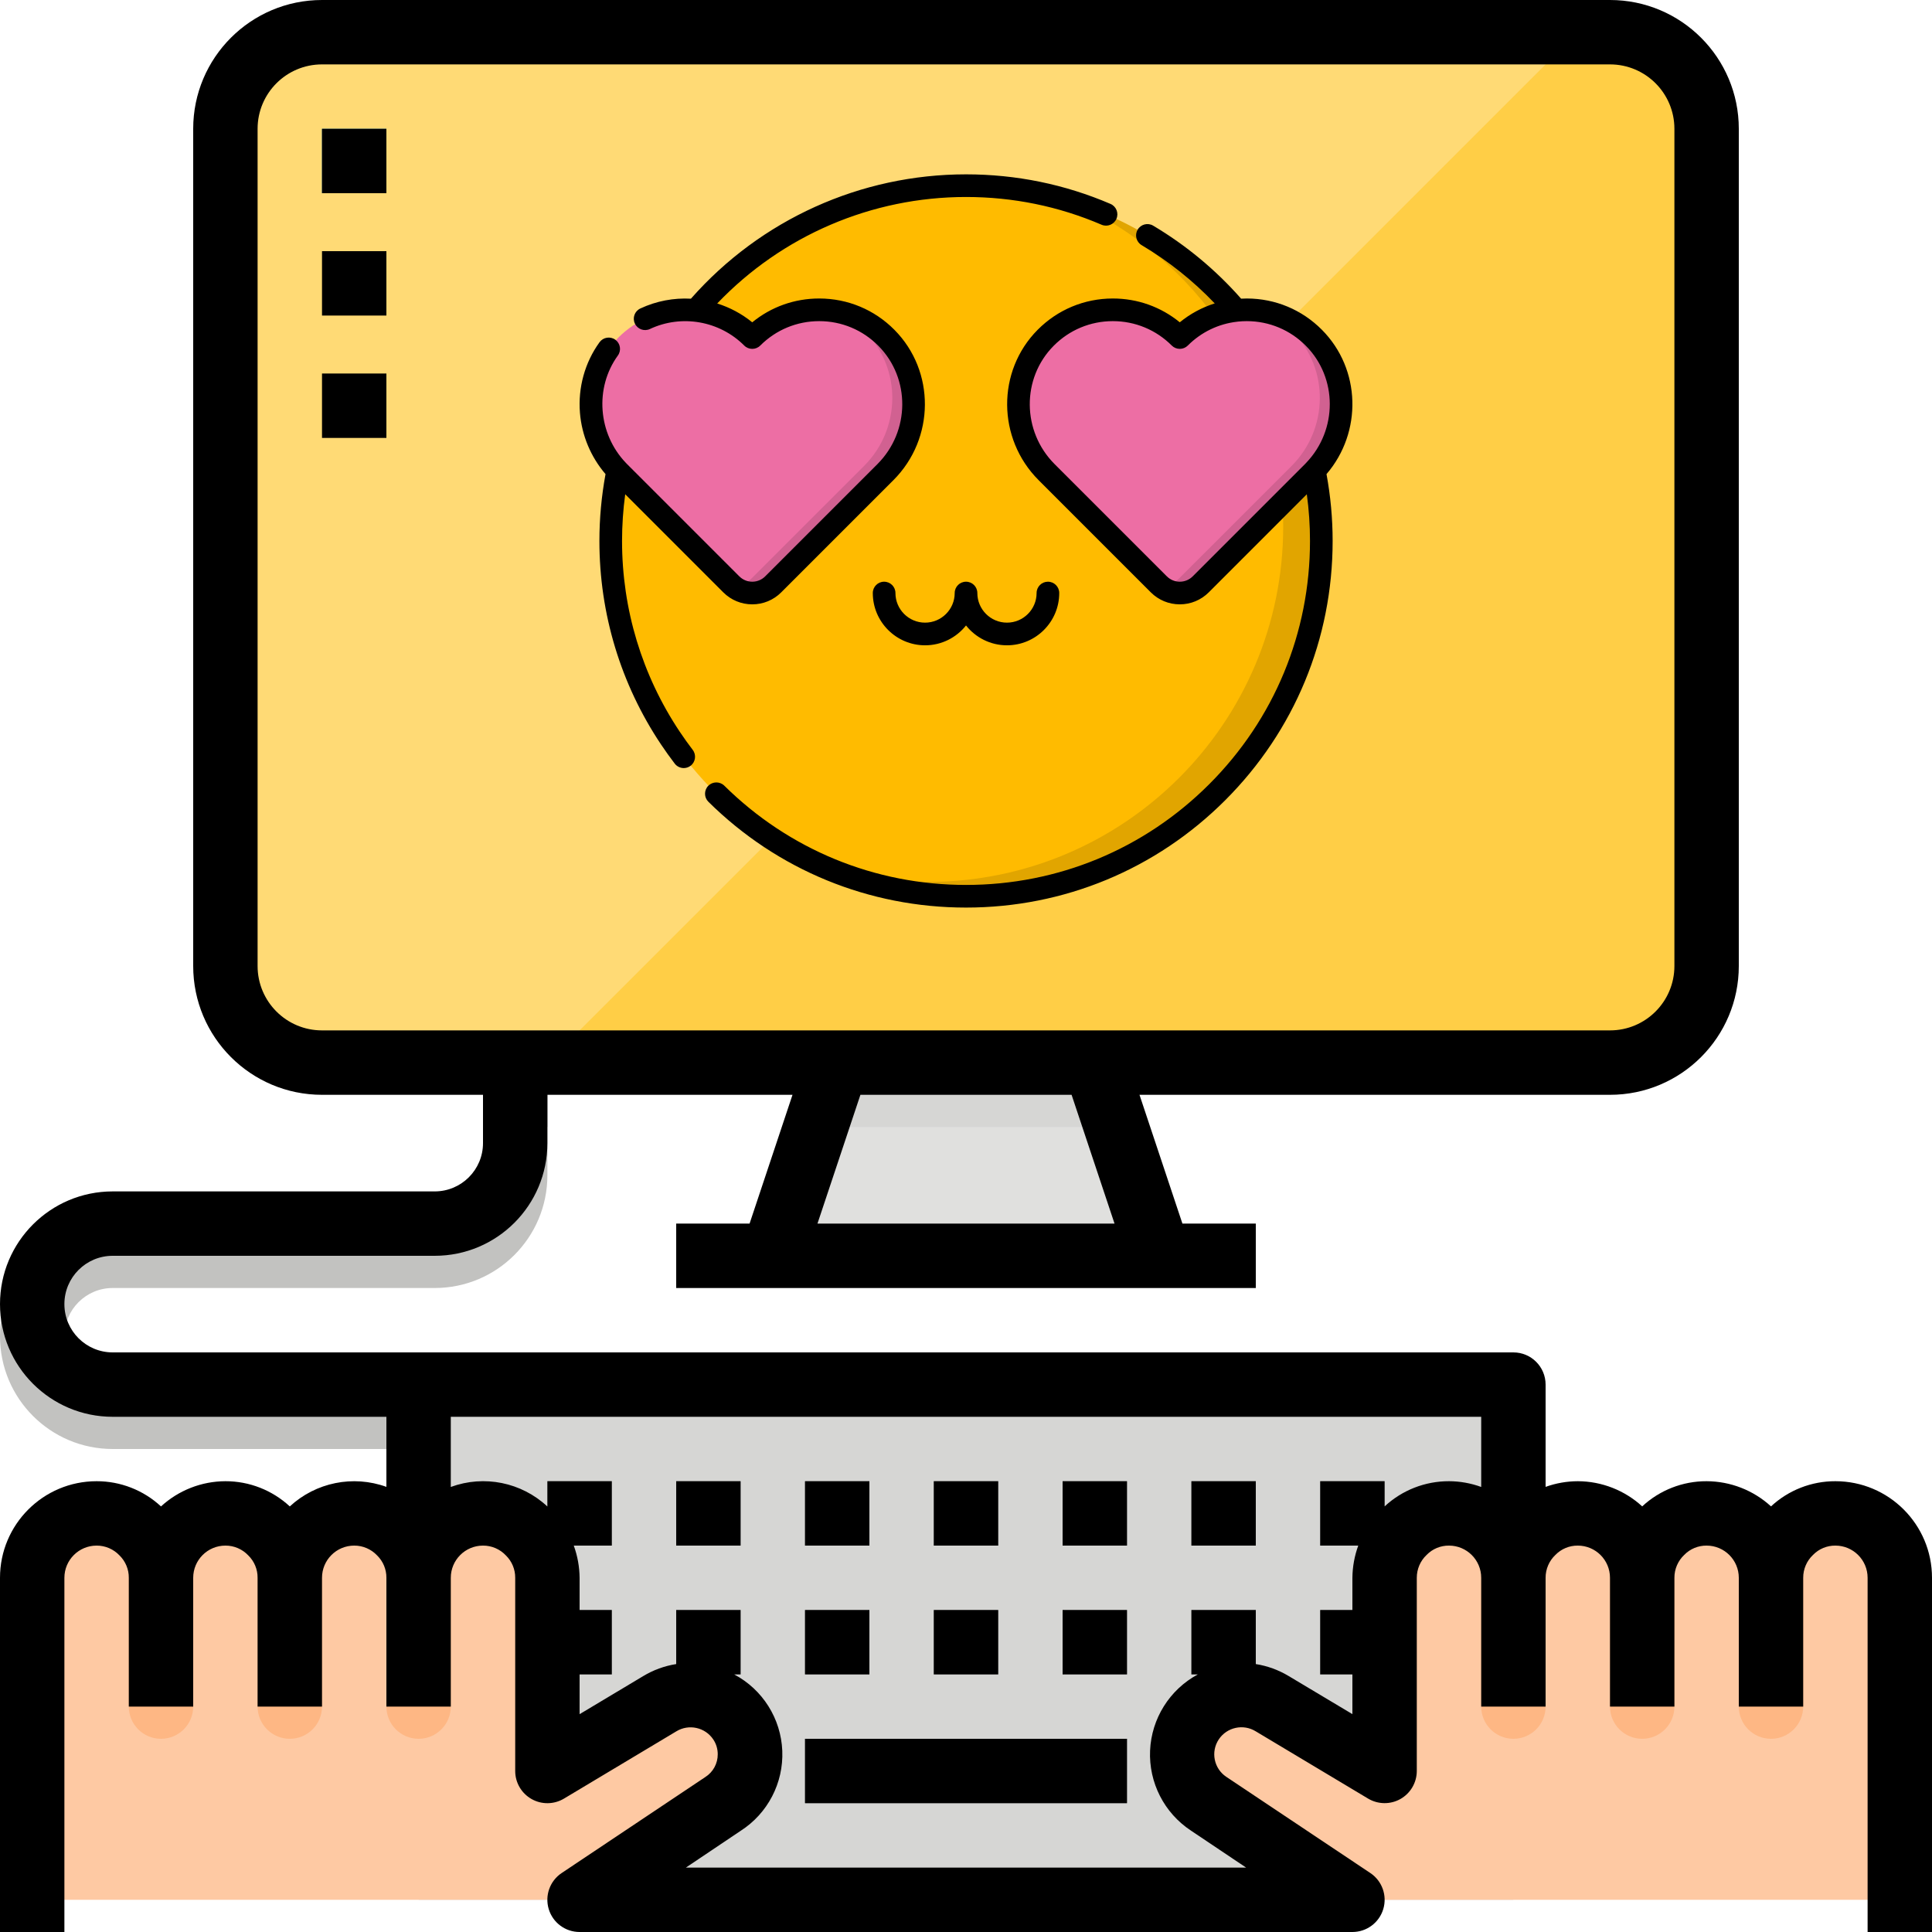 <svg width="100" height="100" viewBox="0 0 100 100" fill="none" xmlns="http://www.w3.org/2000/svg">
<g clip-path="url(#clip0)">
<path d="M16.667 1.667H83.333C86.095 1.667 88.333 3.906 88.333 6.667V50C88.333 52.761 86.095 55 83.333 55H16.667C13.905 55 11.667 52.761 11.667 50V6.667C11.667 3.906 13.905 1.667 16.667 1.667Z" fill="#FFDA75"/>
<path d="M83.333 1.667H81.667L28.333 55H83.333C86.094 55 88.333 52.761 88.333 50V6.667C88.333 3.906 86.094 1.667 83.333 1.667Z" fill="#FFCE46"/>
<path d="M59.445 63.333L56.667 55H43.333L40.555 63.333H35V66.667H65V63.333H59.445Z" fill="#E0E0DE"/>
<path d="M16.667 6.667H20V10H16.667V6.667Z" fill="#3A9CC9"/>
<path d="M57.778 58.333L56.667 55H43.333L42.222 58.333H57.778Z" fill="#D6D6D4"/>
<path d="M21.667 71.667H78.333V98.333H21.667V71.667Z" fill="#D6D6D4"/>
<path d="M48.333 76.667H51.667V80H48.333V76.667Z" fill="#A8A8A6"/>
<path d="M41.666 76.667H45V80H41.666V76.667Z" fill="#A8A8A6"/>
<path d="M35 76.667H38.333V80H35V76.667Z" fill="#A8A8A6"/>
<path d="M28.333 76.667H31.667V80H28.333V76.667Z" fill="#A8A8A6"/>
<path d="M68.333 76.667H71.667V80H68.333V76.667Z" fill="#A8A8A6"/>
<path d="M61.666 76.667H65V80H61.666V76.667Z" fill="#A8A8A6"/>
<path d="M55 76.667H58.333V80H55V76.667Z" fill="#A8A8A6"/>
<path d="M48.333 83.334H51.667V86.667H48.333V83.334Z" fill="#A8A8A6"/>
<path d="M41.666 83.334H45V86.667H41.666V83.334Z" fill="#A8A8A6"/>
<path d="M35 83.334H38.333V86.667H35V83.334Z" fill="#A8A8A6"/>
<path d="M28.333 83.334H31.667V86.667H28.333V83.334Z" fill="#A8A8A6"/>
<path d="M68.333 83.334H71.667V86.667H68.333V83.334Z" fill="#A8A8A6"/>
<path d="M61.666 83.334H65V86.667H61.666V83.334Z" fill="#A8A8A6"/>
<path d="M55 83.334H58.333V86.667H55V83.334Z" fill="#A8A8A6"/>
<path d="M41.666 90H58.333V93.333H41.666V90Z" fill="#A8A8A6"/>
<path d="M21.667 75H5.833C2.611 75 0 72.388 0 69.167C0 65.945 2.611 63.333 5.833 63.333H22.5C23.881 63.333 25 62.214 25 60.833V55H28.333V60.833C28.333 64.055 25.722 66.667 22.5 66.667H5.833C4.452 66.667 3.333 67.786 3.333 69.167C3.333 70.548 4.452 71.667 5.833 71.667H21.667V75Z" fill="#C2C2C0"/>
<path d="M38.293 89.106C37.382 87.742 35.56 87.332 34.152 88.175L28.333 91.667V81.667C28.333 79.826 26.841 78.333 25 78.333C23.159 78.333 21.667 79.826 21.667 81.667C21.667 79.826 20.174 78.333 18.333 78.333C16.492 78.333 15 79.826 15 81.667C15 79.826 13.507 78.333 11.667 78.333C9.826 78.333 8.333 79.826 8.333 81.667C8.333 79.826 6.841 78.333 5 78.333C3.159 78.333 1.667 79.826 1.667 81.667V98.333H30L37.44 93.373C38.854 92.431 39.236 90.521 38.293 89.106V89.106Z" fill="#FEC9A3"/>
<path d="M8.333 90C7.413 90 6.667 89.254 6.667 88.333V81.667C6.667 80.746 7.413 80 8.333 80C9.254 80 10 80.746 10 81.667V88.333C10 89.254 9.254 90 8.333 90Z" fill="#FEB784"/>
<path d="M15 90C14.079 90 13.333 89.254 13.333 88.333V81.667C13.333 80.746 14.079 80 15 80C15.92 80 16.667 80.746 16.667 81.667V88.333C16.667 89.254 15.92 90 15 90Z" fill="#FEB784"/>
<path d="M21.667 90C20.746 90 20 89.254 20 88.333V81.667C20 80.746 20.746 80 21.667 80C22.587 80 23.333 80.746 23.333 81.667V88.333C23.333 89.254 22.587 90 21.667 90Z" fill="#FEB784"/>
<path d="M61.706 89.106C62.618 87.742 64.44 87.332 65.848 88.175L71.667 91.667V81.667C71.667 79.826 73.159 78.333 75 78.333C76.841 78.333 78.333 79.826 78.333 81.667C78.333 79.826 79.826 78.333 81.667 78.333C83.507 78.333 85 79.826 85 81.667C85 79.826 86.492 78.333 88.333 78.333C90.174 78.333 91.667 79.826 91.667 81.667C91.667 79.826 93.159 78.333 95 78.333C96.841 78.333 98.333 79.826 98.333 81.667V98.333H70L62.56 93.373C61.146 92.431 60.764 90.521 61.706 89.106V89.106Z" fill="#FEC9A3"/>
<path d="M91.667 90C92.587 90 93.333 89.254 93.333 88.333V81.667C93.333 80.746 92.587 80 91.667 80C90.746 80 90 80.746 90 81.667V88.333C90 89.254 90.746 90 91.667 90Z" fill="#FEB784"/>
<path d="M85 90C85.92 90 86.667 89.254 86.667 88.333V81.667C86.667 80.746 85.92 80 85 80C84.079 80 83.333 80.746 83.333 81.667V88.333C83.333 89.254 84.079 90 85 90Z" fill="#FEB784"/>
<path d="M78.333 90C79.254 90 80 89.254 80 88.333V81.667C80 80.746 79.254 80 78.333 80C77.413 80 76.667 80.746 76.667 81.667V88.333C76.667 89.254 77.413 90 78.333 90Z" fill="#FEB784"/>
<path d="M25 55H28.333V58.333H25V55Z" fill="#A8A8A6"/>
<path d="M48.333 76.667H51.667V80H48.333V76.667Z" fill="black"/>
<path d="M41.667 76.667H45V80H41.667V76.667Z" fill="black"/>
<path d="M35 76.667H38.333V80H35V76.667Z" fill="black"/>
<path d="M61.667 76.667H65V80H61.667V76.667Z" fill="black"/>
<path d="M55 76.667H58.333V80H55V76.667Z" fill="black"/>
<path d="M48.333 83.333H51.667V86.667H48.333V83.333Z" fill="black"/>
<path d="M41.667 83.333H45V86.667H41.667V83.333Z" fill="black"/>
<path d="M55 83.333H58.333V86.667H55V83.333Z" fill="black"/>
<path d="M41.667 90H58.333V93.333H41.667V90Z" fill="black"/>
<path d="M3.333 81.667C3.333 80.746 4.08 80 5 80C5.449 79.998 5.879 80.183 6.187 80.51C6.497 80.814 6.671 81.232 6.667 81.667V88.333H10V81.667C10 80.746 10.746 80 11.667 80C12.116 79.998 12.546 80.183 12.853 80.51C13.164 80.814 13.337 81.232 13.333 81.667V88.333H16.667V81.667C16.667 80.746 17.413 80 18.333 80C18.783 79.998 19.212 80.183 19.52 80.51C19.831 80.814 20.004 81.232 20 81.667V88.333H23.333V81.667C23.333 80.746 24.08 80 25 80C25.449 79.998 25.879 80.183 26.186 80.51C26.497 80.814 26.671 81.232 26.667 81.667V91.667C26.667 92.267 26.99 92.821 27.513 93.117C28.035 93.413 28.677 93.404 29.192 93.095L35.008 89.613C35.655 89.219 36.499 89.404 36.92 90.035C37.071 90.261 37.151 90.528 37.15 90.8C37.153 91.278 36.91 91.724 36.506 91.98L29.073 96.947C28.462 97.354 28.19 98.114 28.403 98.817C28.616 99.521 29.265 100.001 30 100H70C70.735 100.001 71.383 99.521 71.597 98.817C71.81 98.114 71.538 97.354 70.927 96.947L63.473 91.969C62.83 91.54 62.656 90.671 63.085 90.028C63.508 89.397 64.355 89.215 65 89.615L70.813 93.095C71.328 93.402 71.968 93.409 72.489 93.114C73.009 92.818 73.332 92.266 73.333 91.667V81.667C73.332 81.217 73.516 80.788 73.844 80.48C74.147 80.169 74.565 79.996 75 80C75.92 80 76.667 80.746 76.667 81.667V88.333H80V81.667C79.998 81.217 80.183 80.788 80.51 80.48C80.814 80.169 81.232 79.996 81.667 80C82.587 80 83.333 80.746 83.333 81.667V88.333H86.667V81.667C86.665 81.217 86.85 80.788 87.177 80.48C87.481 80.169 87.899 79.996 88.333 80C89.254 80 90 80.746 90 81.667V88.333H93.333V81.667C93.332 81.217 93.516 80.788 93.844 80.48C94.147 80.169 94.565 79.996 95 80C95.92 80 96.667 80.746 96.667 81.667V100H100V81.667C100 78.905 97.761 76.667 95 76.667C93.764 76.663 92.572 77.129 91.667 77.97C90.757 77.136 89.568 76.671 88.333 76.667C87.097 76.663 85.906 77.129 85 77.97C84.09 77.136 82.901 76.671 81.667 76.667C81.099 76.669 80.535 76.768 80 76.96V71.667C80 70.746 79.254 70 78.333 70H5.833C4.452 70 3.333 68.881 3.333 67.5C3.333 66.119 4.452 65 5.833 65H22.5C25.722 65 28.333 62.389 28.333 59.167V56.667H41.02L38.798 63.333H35V66.667H65V63.333H61.202L58.98 56.667H83.333C87.015 56.667 90 53.682 90 50V6.667C90 2.985 87.015 0 83.333 0H16.667C12.985 0 10 2.985 10 6.667V50C10 53.682 12.985 56.667 16.667 56.667H25V59.167C25 60.548 23.881 61.667 22.5 61.667H5.833C2.611 61.667 0 64.278 0 67.5C0 70.722 2.611 73.333 5.833 73.333H20V76.96C18.276 76.337 16.347 76.727 15 77.972C14.093 77.131 12.903 76.665 11.667 76.667C10.432 76.671 9.243 77.137 8.333 77.972C7.427 77.131 6.236 76.665 5 76.667C2.239 76.667 0 78.905 0 81.667V100H3.333V81.667ZM23.333 73.333H76.667V76.965C76.133 76.77 75.569 76.669 75 76.667C73.764 76.664 72.572 77.13 71.667 77.972V76.667H68.333V80H70.303C70.108 80.534 70.006 81.098 70 81.667V83.333H68.333V86.667H70V88.723L66.707 86.755C66.183 86.439 65.604 86.227 65 86.132V83.333H61.667V86.667H62C60.539 87.454 59.6 88.952 59.528 90.609C59.456 92.267 60.26 93.841 61.646 94.753L64.5 96.667H35.5L38.333 94.765C39.738 93.865 40.559 92.287 40.491 90.62C40.422 88.953 39.474 87.448 38 86.667H38.333V83.333H35V86.132C34.397 86.227 33.818 86.438 33.295 86.753L30 88.725V86.667H31.667V83.333H30V81.667C29.994 81.098 29.893 80.535 29.698 80H31.667V76.667H28.333V77.977C26.991 76.723 25.058 76.331 23.333 76.965V73.333ZM42.312 63.333L44.535 56.667H55.465L57.688 63.333H42.312ZM16.667 53.333C14.826 53.333 13.333 51.841 13.333 50V6.667C13.333 4.826 14.826 3.333 16.667 3.333H83.333C85.174 3.333 86.667 4.826 86.667 6.667V50C86.667 51.841 85.174 53.333 83.333 53.333H16.667Z" fill="black"/>
<path d="M16.667 6.667H20V10H16.667V6.667Z" fill="black"/>
<path d="M16.667 13H20V16.333H16.667V13Z" fill="black"/>
<path d="M16.667 19.333H20V22.667H16.667V19.333Z" fill="black"/>
<path d="M50.001 46.39C60.157 46.39 68.391 38.156 68.391 28C68.391 17.843 60.157 9.61 50.001 9.61C39.844 9.61 31.611 17.843 31.611 28C31.611 38.156 39.844 46.39 50.001 46.39Z" fill="#FFBB00"/>
<path opacity="0.12" d="M55.476 10.439C61.921 13.298 66.418 19.752 66.418 27.257C66.418 37.413 58.184 45.647 48.028 45.647C46.121 45.647 44.282 45.357 42.553 44.818C44.83 45.828 47.35 46.39 50.001 46.39C60.158 46.39 68.391 38.157 68.391 28C68.391 19.75 62.959 12.769 55.476 10.439Z" fill="black"/>
<path d="M38.937 17.472C37.019 15.554 33.907 15.558 31.995 17.484C30.087 19.405 30.13 22.524 32.045 24.439L37.852 30.246C38.451 30.845 39.422 30.845 40.022 30.246L45.828 24.439C47.743 22.524 47.787 19.406 45.878 17.484C43.966 15.558 40.854 15.554 38.937 17.472Z" fill="#ED6EA4"/>
<path opacity="0.12" d="M45.878 17.484C45.13 16.73 44.198 16.271 43.226 16.106C43.79 16.347 44.318 16.698 44.776 17.16C46.685 19.081 46.642 22.2 44.727 24.115L38.92 29.921C38.658 30.183 38.326 30.33 37.984 30.363C38.587 30.841 39.465 30.802 40.022 30.245L45.828 24.439C47.743 22.524 47.787 19.405 45.878 17.484Z" fill="black"/>
<path d="M61.065 17.472C59.148 15.554 56.036 15.558 54.124 17.484C52.215 19.405 52.258 22.524 54.173 24.439L59.98 30.246C60.58 30.845 61.551 30.845 62.15 30.246L67.957 24.439C69.872 22.524 69.915 19.406 68.007 17.484C66.094 15.558 62.983 15.554 61.065 17.472Z" fill="#ED6EA4"/>
<path opacity="0.12" d="M68.007 17.484C67.259 16.73 66.327 16.271 65.355 16.106C65.918 16.347 66.446 16.698 66.905 17.16C68.813 19.081 68.77 22.2 66.855 24.115L61.048 29.921C60.787 30.183 60.455 30.33 60.113 30.363C60.715 30.841 61.593 30.802 62.15 30.245L67.957 24.439C69.872 22.524 69.915 19.405 68.007 17.484Z" fill="black"/>
<path d="M35.184 37.874C33.23 34.948 32.197 31.534 32.197 28C32.197 27.192 32.252 26.383 32.361 25.583L37.437 30.66C37.838 31.06 38.37 31.281 38.937 31.281C39.503 31.281 40.036 31.06 40.436 30.66L46.243 24.853C48.395 22.701 48.418 19.209 46.294 17.071C45.259 16.028 43.88 15.453 42.411 15.45H42.401C41.123 15.45 39.912 15.884 38.936 16.683C38.392 16.24 37.775 15.913 37.123 15.708C40.478 12.193 45.117 10.196 50.001 10.196C52.437 10.196 54.798 10.679 57.017 11.632C57.315 11.76 57.659 11.622 57.787 11.325C57.915 11.027 57.777 10.683 57.48 10.555C55.113 9.539 52.597 9.024 50.001 9.024C44.541 9.024 39.369 11.367 35.762 15.46C34.878 15.412 33.977 15.577 33.142 15.968C32.849 16.106 32.723 16.454 32.861 16.747C32.998 17.041 33.347 17.167 33.64 17.029C35.279 16.261 37.241 16.605 38.522 17.886C38.751 18.115 39.122 18.115 39.351 17.886C40.166 17.071 41.249 16.622 42.401 16.622H42.409C43.564 16.624 44.648 17.077 45.462 17.897C47.133 19.578 47.111 22.327 45.414 24.024L39.607 29.831C39.428 30.01 39.19 30.109 38.937 30.109C38.683 30.109 38.445 30.01 38.266 29.831L32.459 24.024C32.458 24.023 32.456 24.021 32.455 24.02C32.445 24.01 32.436 24 32.427 23.991L32.395 23.957C32.394 23.955 32.392 23.954 32.391 23.953C30.95 22.444 30.768 20.077 31.98 18.403C32.17 18.141 32.112 17.774 31.85 17.584C31.587 17.395 31.221 17.453 31.031 17.715C30.272 18.764 29.912 20.061 30.018 21.368C30.113 22.541 30.58 23.651 31.342 24.54C31.133 25.677 31.025 26.839 31.025 28C31.025 31.766 32.126 35.405 34.209 38.525C34.436 38.864 34.677 39.201 34.925 39.526C35.04 39.676 35.215 39.755 35.391 39.755C35.515 39.755 35.64 39.716 35.746 39.635C36.003 39.438 36.052 39.07 35.855 38.813C35.623 38.509 35.397 38.193 35.184 37.874ZM50.001 30.109C49.677 30.109 49.415 30.371 49.415 30.695C49.415 31.541 48.727 32.228 47.881 32.228C47.036 32.228 46.348 31.541 46.348 30.695C46.348 30.371 46.086 30.109 45.762 30.109C45.438 30.109 45.176 30.371 45.176 30.695C45.176 32.187 46.39 33.401 47.882 33.401C48.739 33.401 49.505 32.999 50.001 32.374C50.497 32.999 51.263 33.401 52.121 33.401C53.612 33.401 54.826 32.187 54.826 30.695C54.826 30.371 54.564 30.109 54.24 30.109C53.917 30.109 53.654 30.371 53.654 30.695C53.654 31.541 52.966 32.228 52.121 32.228C51.275 32.228 50.587 31.541 50.587 30.695C50.587 30.371 50.325 30.109 50.001 30.109ZM68.423 17.071C67.387 16.028 66.008 15.453 64.54 15.45H64.53C64.433 15.45 64.336 15.454 64.24 15.459C62.925 13.967 61.396 12.697 59.689 11.681C59.411 11.515 59.051 11.607 58.886 11.885C58.72 12.163 58.812 12.523 59.09 12.688C60.486 13.519 61.755 14.531 62.875 15.704C62.219 15.911 61.606 16.24 61.065 16.682C60.089 15.884 58.879 15.45 57.601 15.45H57.591C56.122 15.453 54.743 16.029 53.708 17.071C51.584 19.21 51.607 22.701 53.759 24.853L59.566 30.66C59.966 31.06 60.499 31.281 61.065 31.281C61.632 31.281 62.164 31.06 62.565 30.66L67.641 25.583C67.75 26.383 67.805 27.192 67.805 28C67.805 32.755 65.953 37.227 62.59 40.589C59.228 43.952 54.757 45.804 50.001 45.804C45.287 45.804 40.844 43.98 37.49 40.667C37.26 40.44 36.889 40.442 36.661 40.672C36.434 40.903 36.436 41.273 36.667 41.501C40.241 45.032 44.977 46.976 50.001 46.976C55.07 46.976 59.835 45.002 63.419 41.418C67.003 37.834 68.977 33.069 68.977 28C68.977 26.839 68.869 25.677 68.66 24.54C70.519 22.374 70.447 19.109 68.423 17.071ZM67.609 23.954C67.608 23.955 67.608 23.956 67.607 23.956L67.583 23.982C67.57 23.996 67.557 24.01 67.543 24.024L61.736 29.831C61.557 30.01 61.319 30.109 61.065 30.109C60.812 30.109 60.574 30.01 60.395 29.831L54.588 24.024C52.891 22.327 52.869 19.578 54.539 17.897C55.353 17.077 56.438 16.624 57.593 16.622H57.601C58.753 16.622 59.836 17.071 60.651 17.886C60.761 17.996 60.91 18.057 61.065 18.057C61.221 18.057 61.37 17.996 61.48 17.886C62.177 17.188 63.072 16.76 64.038 16.651C64.057 16.649 64.076 16.647 64.095 16.644C64.238 16.63 64.384 16.622 64.53 16.622H64.538C65.693 16.624 66.777 17.077 67.591 17.897C69.239 19.556 69.239 22.253 67.609 23.954Z" fill="black"/>
</g>
<defs>
<clipPath id="clip0">
<rect width="100" height="100" fill="white"/>
</clipPath>
</defs>
</svg>
